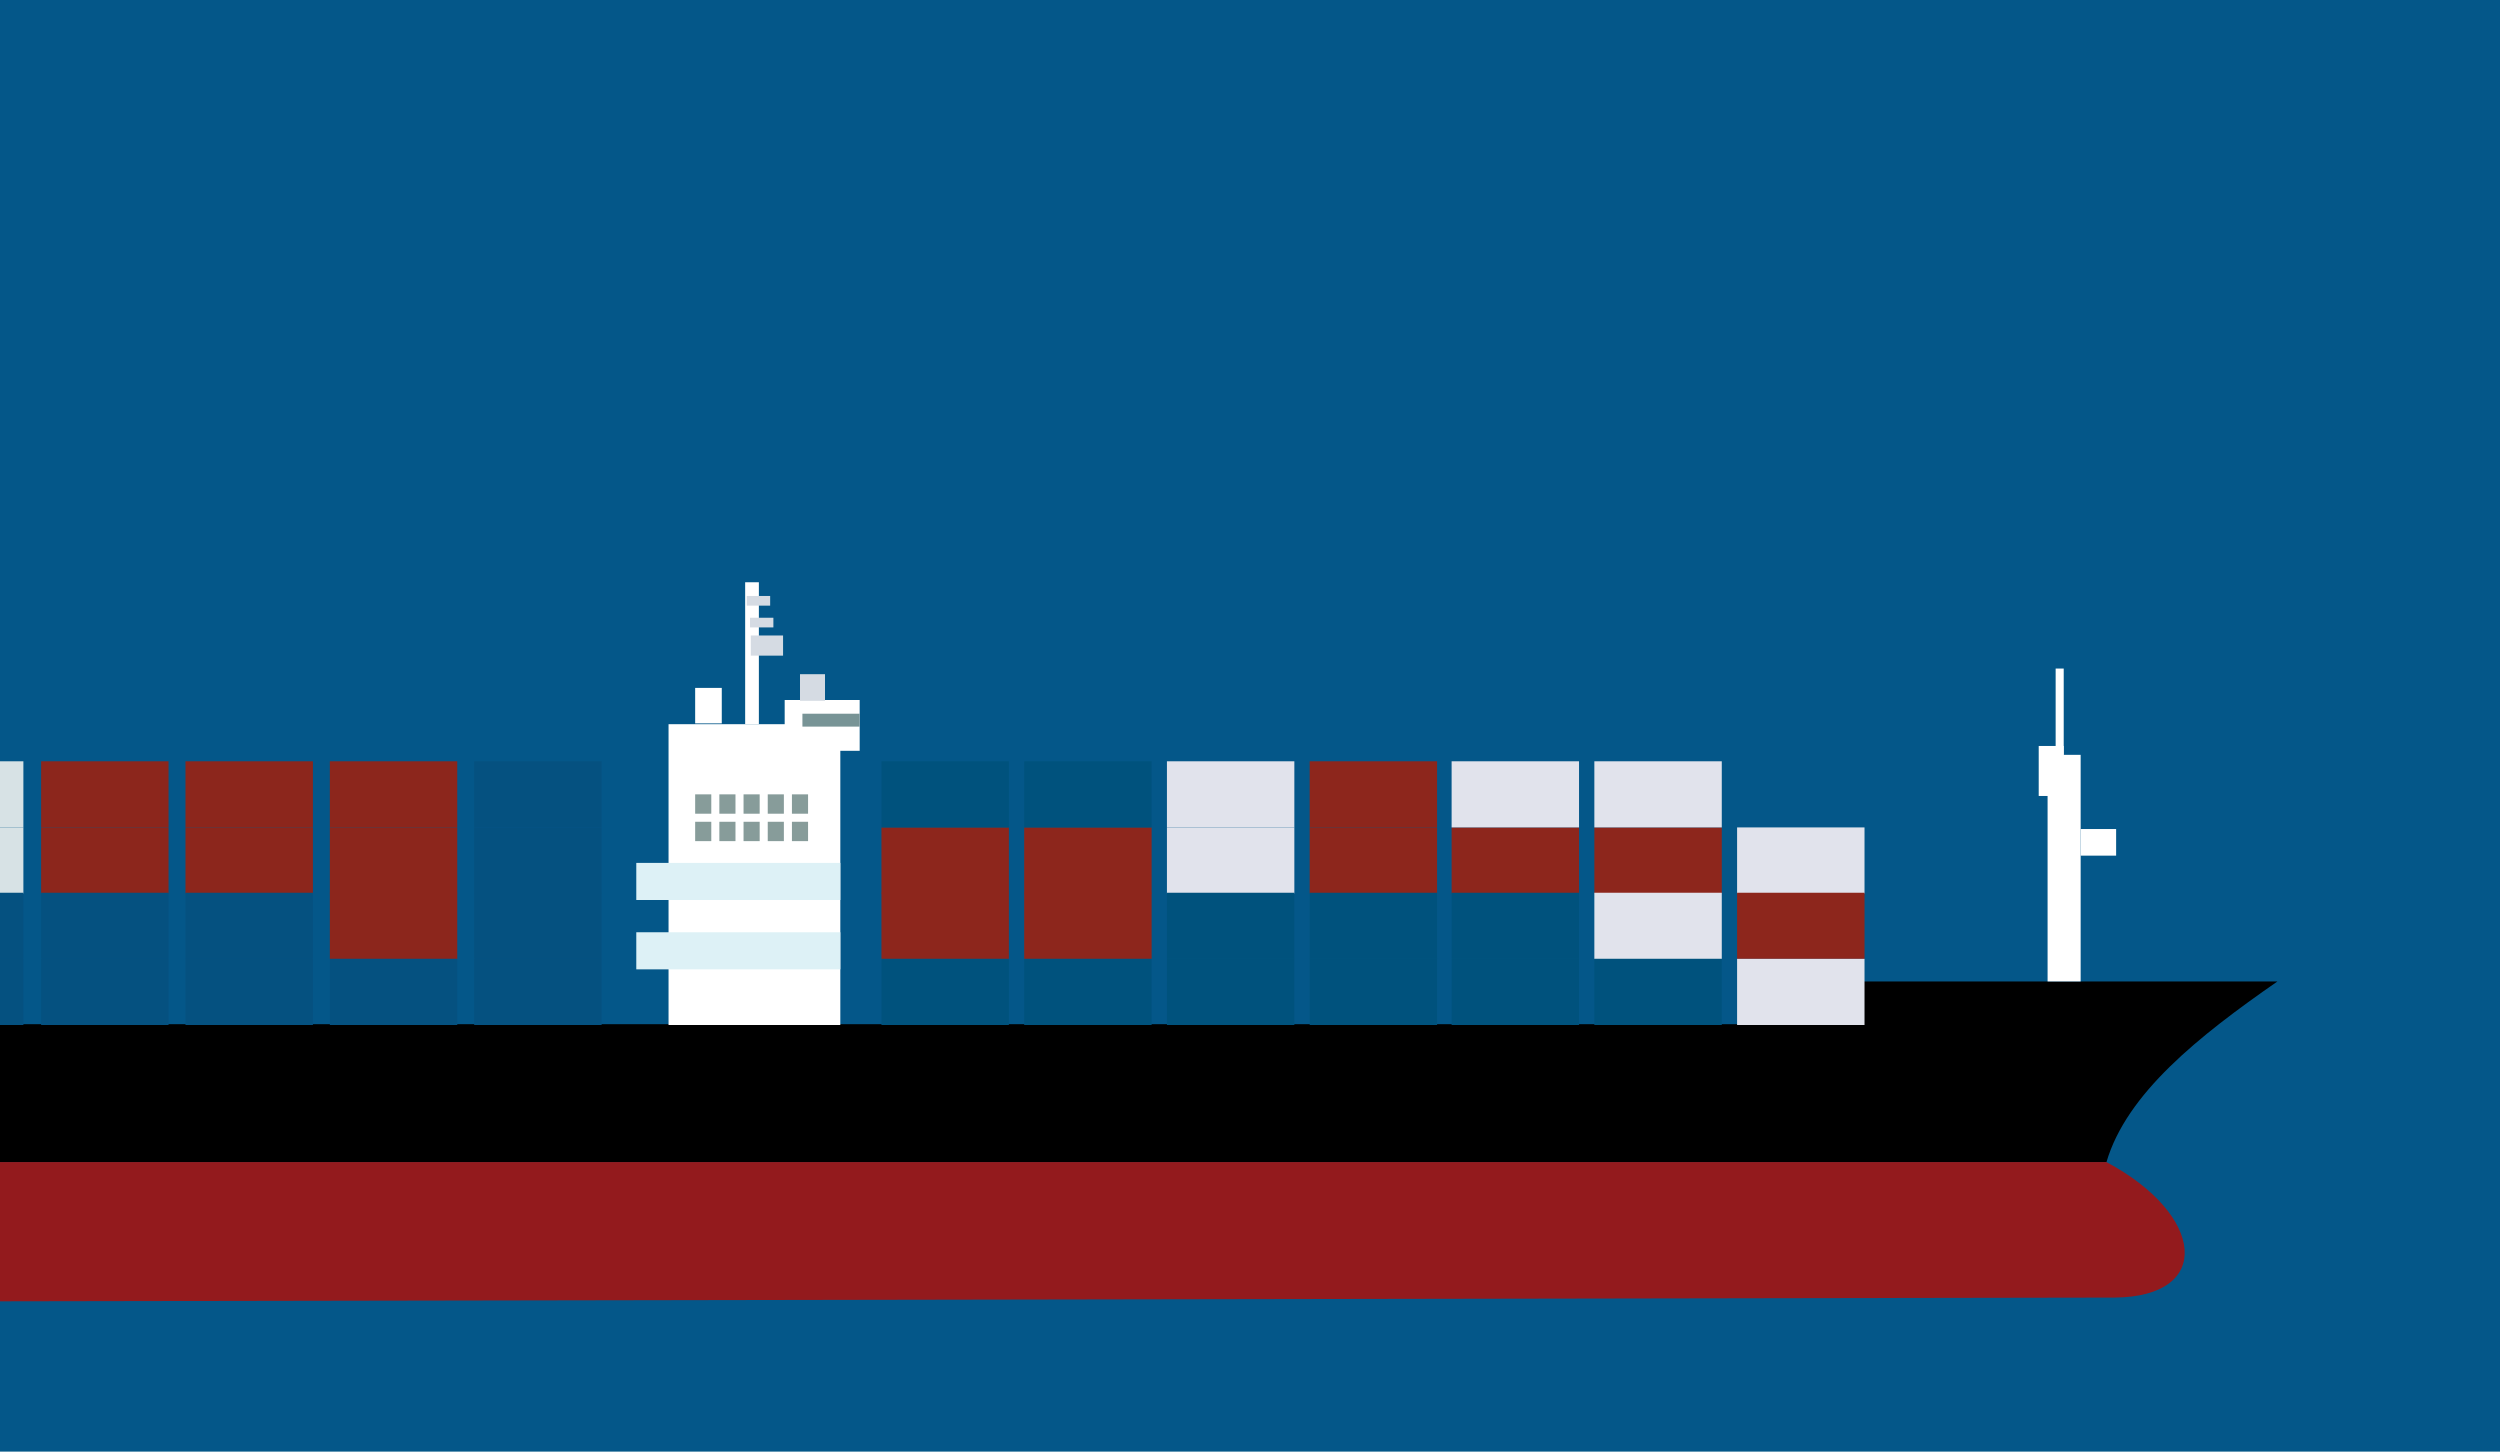 <?xml version="1.0" encoding="utf-8"?>
<!-- Generator: Adobe Illustrator 24.1.3, SVG Export Plug-In . SVG Version: 6.00 Build 0)  -->
<svg version="1.1" id="Layer_1" xmlns="http://www.w3.org/2000/svg" xmlns:xlink="http://www.w3.org/1999/xlink" x="0px" y="0px"
	 viewBox="0 0 310 180" style="enable-background:new 0 0 310 180;" xml:space="preserve">
<style type="text/css">
	.st0{fill:#045789;}
	.st1{clip-path:url(#SVGID_2_);}
	.st2{fill-rule:evenodd;clip-rule:evenodd;}
	.st3{fill-rule:evenodd;clip-rule:evenodd;fill:#931A1D;}
	.st4{fill-rule:evenodd;clip-rule:evenodd;fill:#FFFFFF;}
	.st5{fill-rule:evenodd;clip-rule:evenodd;fill:#E1E3EC;}
	.st6{fill-rule:evenodd;clip-rule:evenodd;fill:#8D261C;}
	.st7{fill-rule:evenodd;clip-rule:evenodd;fill:#00527D;}
	.st8{fill-rule:evenodd;clip-rule:evenodd;fill:#055180;}
	.st9{fill-rule:evenodd;clip-rule:evenodd;fill:#8C261C;}
	.st10{fill-rule:evenodd;clip-rule:evenodd;fill:#D7E2E5;}
	.st11{fill-rule:evenodd;clip-rule:evenodd;fill:#789496;}
	.st12{fill-rule:evenodd;clip-rule:evenodd;fill:#D5DBE3;}
	.st13{fill-rule:evenodd;clip-rule:evenodd;fill:#DDF1F6;}
	.st14{fill-rule:evenodd;clip-rule:evenodd;fill:#879C9A;}
</style>
<rect y="0" class="st0" width="311" height="180.8"/>
<g>
	<g>
		<g>
			<g>
				<defs>
					<rect id="SVGID_1_" y="0" width="310" height="180"/>
				</defs>
				<clipPath id="SVGID_2_">
					<use xlink:href="#SVGID_1_"  style="overflow:visible;"/>
				</clipPath>
				<g class="st1">
					<path class="st2" d="M-130.3,127H222l4.9-5.3h55.5c-9.8,6.8-18.7,13.9-21.2,22.4h-361l-30.4-7.5L-130.3,127z"/>
					<path class="st3" d="M261.2,144.1h-361l79.2,17.3l282.8-0.5C274.5,160.8,273.4,150.6,261.2,144.1"/>
					<rect x="253.9" y="93.6" class="st4" width="4.1" height="28.1"/>
					<rect x="258" y="102.8" class="st4" width="4.4" height="3.3"/>
					<rect x="254.9" y="82.9" class="st4" width="1" height="10.7"/>
					<rect x="252.8" y="92.5" class="st4" width="3.1" height="6.2"/>
					<rect x="215.4" y="102.6" class="st5" width="15.8" height="8.2"/>
					<rect x="197.7" y="102.6" class="st6" width="15.8" height="8.2"/>
					<rect x="197.7" y="94.4" class="st5" width="15.8" height="8.2"/>
					<rect x="180" y="102.6" class="st6" width="15.8" height="8.2"/>
					<rect x="180" y="94.4" class="st5" width="15.8" height="8.2"/>
					<rect x="162.4" y="102.6" class="st6" width="15.8" height="8.2"/>
					<rect x="162.4" y="94.4" class="st6" width="15.8" height="8.2"/>
					<rect x="144.7" y="102.6" class="st5" width="15.8" height="8.2"/>
					<rect x="144.7" y="94.4" class="st5" width="15.8" height="8.2"/>
					<rect x="127" y="102.6" class="st6" width="15.8" height="8.2"/>
					<rect x="127" y="94.4" class="st7" width="15.8" height="8.2"/>
					<rect x="109.3" y="102.6" class="st6" width="15.8" height="8.2"/>
					<rect x="58.8" y="102.6" class="st8" width="15.8" height="8.2"/>
					<rect x="40.9" y="102.6" class="st9" width="15.8" height="8.2"/>
					<rect x="23" y="102.6" class="st9" width="15.8" height="8.2"/>
					<rect x="5.1" y="102.6" class="st9" width="15.8" height="8.2"/>
					<rect x="-12.9" y="102.6" class="st10" width="15.8" height="8.2"/>
					<rect x="109.3" y="94.4" class="st7" width="15.8" height="8.2"/>
					<rect x="58.8" y="94.4" class="st8" width="15.8" height="8.2"/>
					<rect x="40.9" y="94.4" class="st9" width="15.8" height="8.2"/>
					<rect x="23" y="94.4" class="st9" width="15.8" height="8.2"/>
					<rect x="5.1" y="94.4" class="st9" width="15.8" height="8.2"/>
					<rect x="-12.9" y="94.4" class="st10" width="15.8" height="8.2"/>
					<rect x="215.4" y="110.7" class="st6" width="15.8" height="8.2"/>
					<rect x="197.7" y="110.7" class="st5" width="15.8" height="8.2"/>
					<rect x="180" y="110.7" class="st7" width="15.8" height="8.2"/>
					<rect x="162.4" y="110.7" class="st7" width="15.8" height="8.2"/>
					<rect x="144.7" y="110.7" class="st7" width="15.8" height="8.2"/>
					<rect x="127" y="110.7" class="st6" width="15.8" height="8.2"/>
					<rect x="109.3" y="110.7" class="st6" width="15.8" height="8.2"/>
					<rect x="58.8" y="110.7" class="st8" width="15.8" height="8.2"/>
					<rect x="40.9" y="110.7" class="st9" width="15.8" height="8.2"/>
					<rect x="23" y="110.7" class="st8" width="15.8" height="8.2"/>
					<rect x="5.1" y="110.7" class="st8" width="15.8" height="8.2"/>
					<rect x="-12.9" y="110.7" class="st8" width="15.8" height="8.2"/>
					<rect x="215.4" y="118.9" class="st5" width="15.8" height="8.2"/>
					<rect x="197.7" y="118.9" class="st7" width="15.8" height="8.2"/>
					<rect x="180" y="118.9" class="st7" width="15.8" height="8.2"/>
					<rect x="162.4" y="118.9" class="st7" width="15.8" height="8.2"/>
					<rect x="144.7" y="118.9" class="st7" width="15.8" height="8.2"/>
					<rect x="127" y="118.9" class="st7" width="15.8" height="8.2"/>
					<rect x="109.3" y="118.9" class="st7" width="15.8" height="8.2"/>
					<rect x="58.8" y="118.9" class="st8" width="15.8" height="8.2"/>
					<rect x="40.9" y="118.9" class="st8" width="15.8" height="8.2"/>
					<rect x="23" y="118.9" class="st8" width="15.8" height="8.2"/>
					<rect x="5.1" y="118.9" class="st8" width="15.8" height="8.2"/>
					<rect x="-12.9" y="118.9" class="st8" width="15.8" height="8.2"/>
					<rect x="82.9" y="89.8" class="st4" width="21.3" height="37.3"/>
					<rect x="97.3" y="86.8" class="st4" width="9.3" height="6.3"/>
					<rect x="99.5" y="88.5" class="st11" width="7.1" height="1.6"/>
					<rect x="99.2" y="83.6" class="st12" width="3.1" height="3.3"/>
					<rect x="92.4" y="72.2" class="st4" width="1.7" height="17.6"/>
					<rect x="92.6" y="73.9" class="st12" width="2.9" height="1.2"/>
					<rect x="93" y="76.6" class="st12" width="2.9" height="1.2"/>
					<rect x="93.1" y="78.8" class="st12" width="4" height="2.5"/>
					<rect x="86.2" y="85.3" class="st4" width="3.3" height="4.4"/>
					<rect x="78.9" y="107" class="st13" width="25.3" height="4.6"/>
					<rect x="78.9" y="115.6" class="st13" width="25.3" height="4.6"/>
					<rect x="86.2" y="98.5" class="st14" width="2" height="2.4"/>
					<rect x="89.2" y="98.5" class="st14" width="2" height="2.4"/>
					<rect x="92.2" y="98.5" class="st14" width="2" height="2.4"/>
					<rect x="95.2" y="98.5" class="st14" width="2" height="2.4"/>
					<rect x="98.2" y="98.5" class="st14" width="2" height="2.4"/>
					<rect x="86.2" y="101.9" class="st14" width="2" height="2.4"/>
					<rect x="89.2" y="101.9" class="st14" width="2" height="2.4"/>
					<rect x="92.2" y="101.9" class="st14" width="2" height="2.4"/>
					<rect x="95.2" y="101.9" class="st14" width="2" height="2.4"/>
					<rect x="98.2" y="101.9" class="st14" width="2" height="2.4"/>
				</g>
			</g>
		</g>
	</g>
</g>
</svg>
